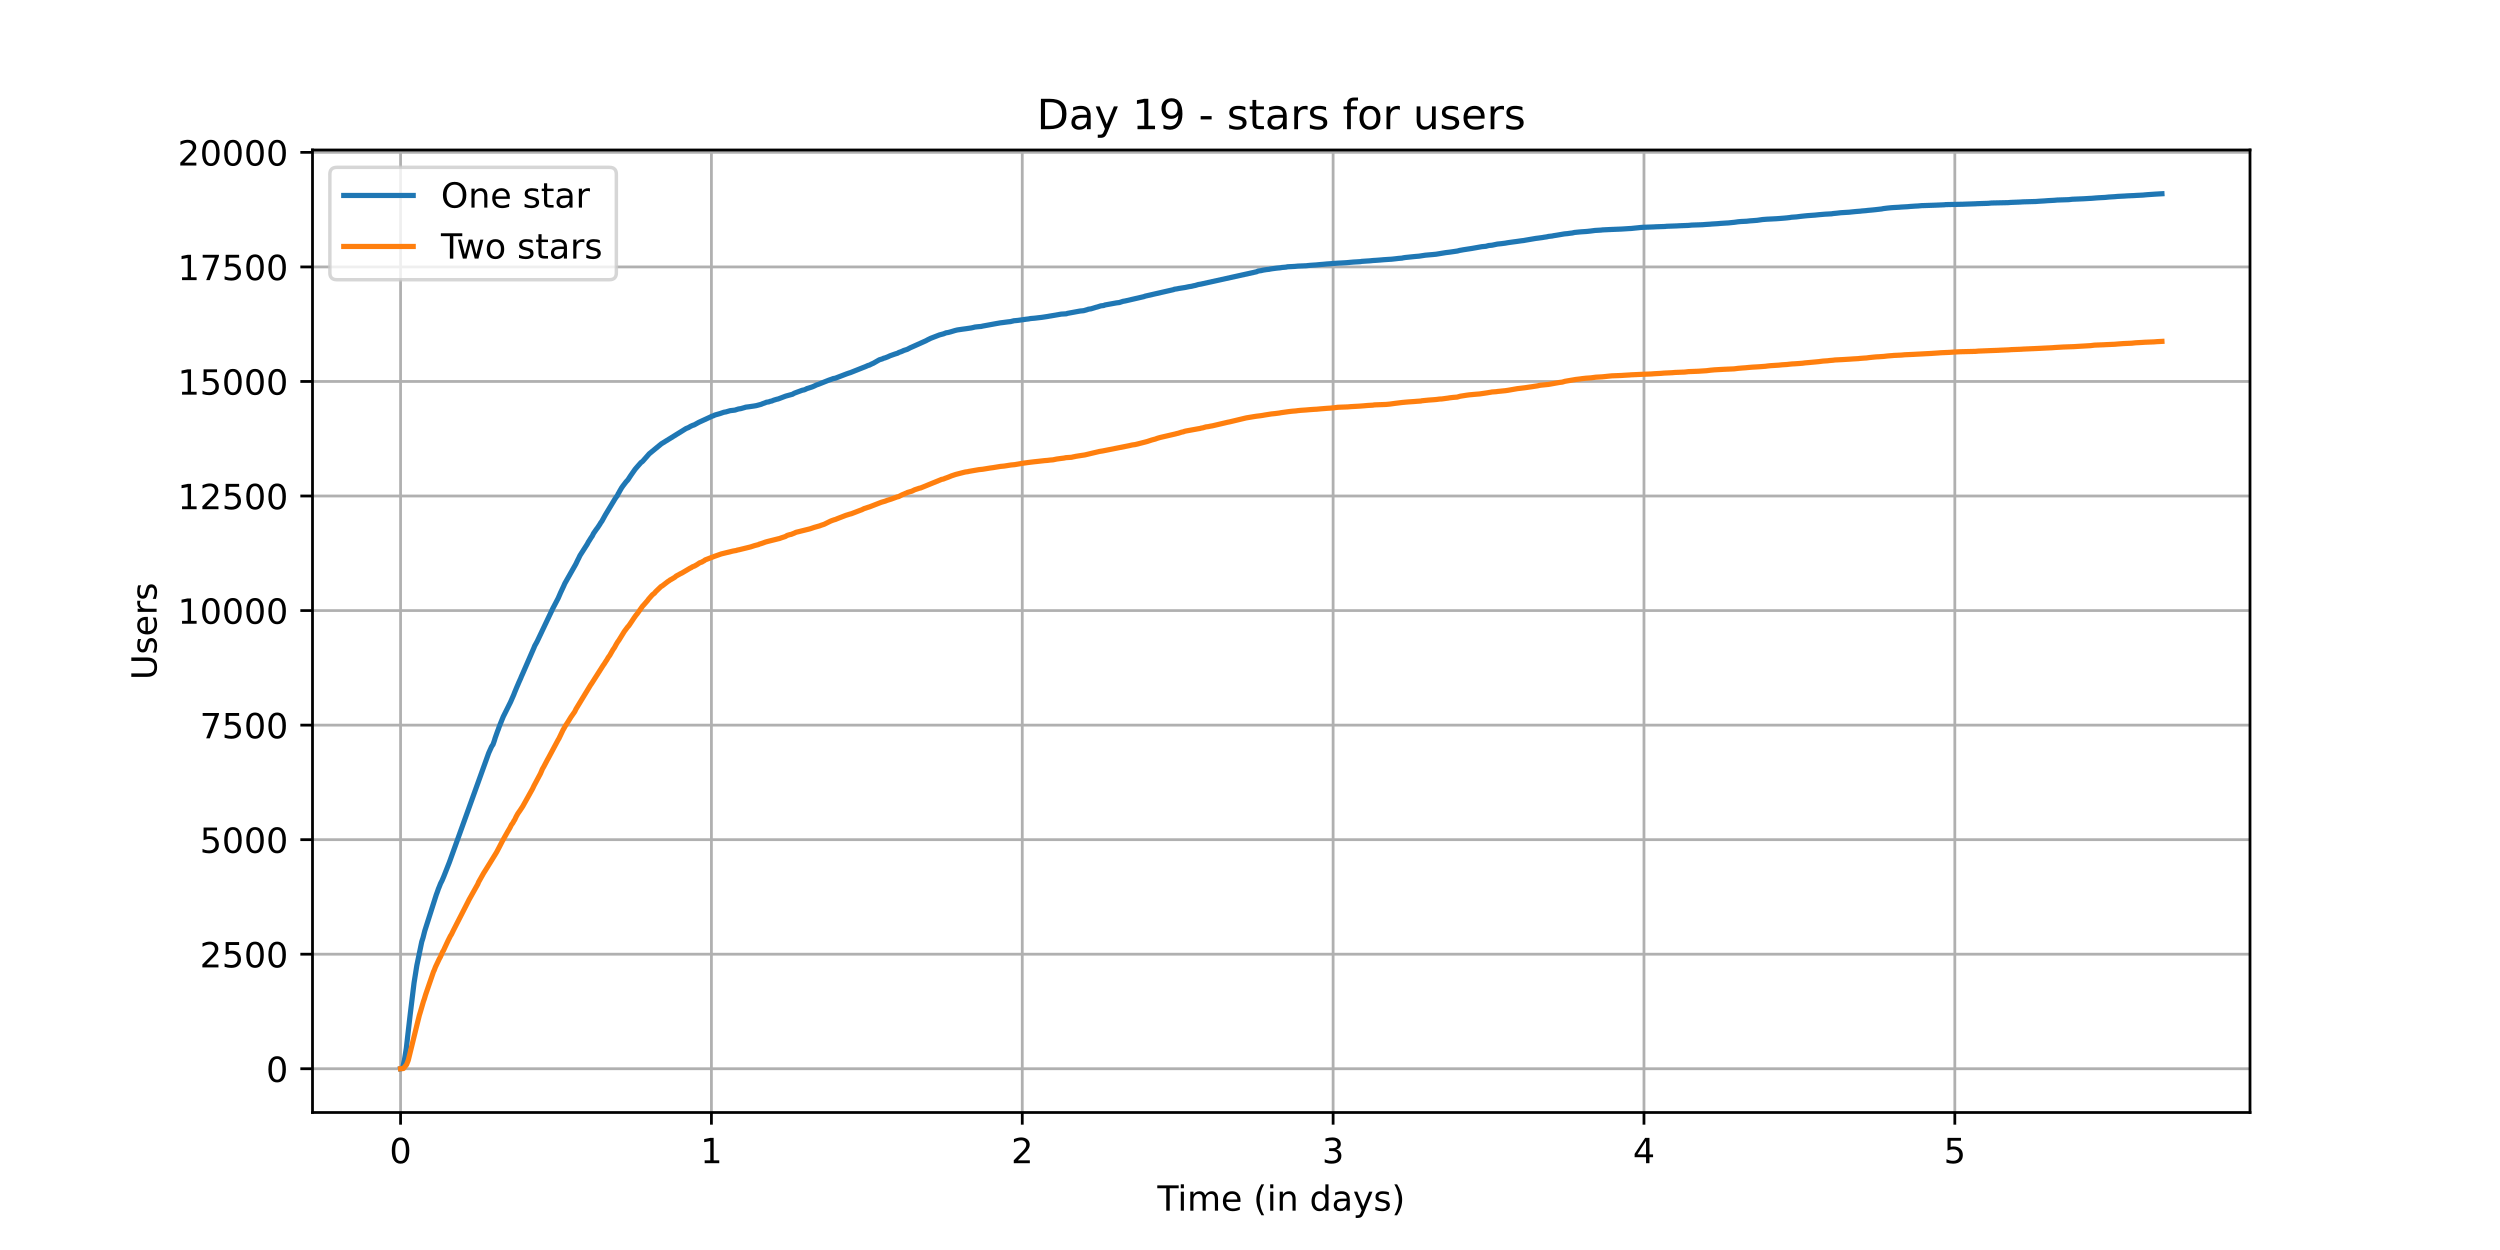 <?xml version="1.0" encoding="utf-8" standalone="no"?>
<!DOCTYPE svg PUBLIC "-//W3C//DTD SVG 1.1//EN"
  "http://www.w3.org/Graphics/SVG/1.1/DTD/svg11.dtd">
<!-- Created with matplotlib (https://matplotlib.org/) -->
<svg height="360pt" version="1.1" viewBox="0 0 720 360" width="720pt" xmlns="http://www.w3.org/2000/svg" xmlns:xlink="http://www.w3.org/1999/xlink">
 <defs>
  <style type="text/css">*{stroke-linecap:butt;stroke-linejoin:round;}</style>
 </defs>
 <g id="figure_1">
  <g id="patch_1">
   <path d="M 0 360 
L 720 360 
L 720 0 
L 0 0 
z
" style="fill:#ffffff;"/>
  </g>
  <g id="axes_1">
   <g id="patch_2">
    <path d="M 90 320.4 
L 648 320.4 
L 648 43.2 
L 90 43.2 
z
" style="fill:#ffffff;"/>
   </g>
   <g id="matplotlib.axis_1">
    <g id="xtick_1">
     <g id="line2d_1">
      <path clip-path="url(#pe0ac691231)" d="M 115.364 320.4 
L 115.364 43.2 
" style="fill:none;stroke:#b0b0b0;stroke-linecap:square;stroke-width:0.8;"/>
     </g>
     <g id="line2d_2">
      <defs>
       <path d="M 0 0 
L 0 3.5 
" id="mc08cffde62" style="stroke:#000000;stroke-width:0.8;"/>
      </defs>
      <g>
       <use style="stroke:#000000;stroke-width:0.8;" x="115.364" xlink:href="#mc08cffde62" y="320.4"/>
      </g>
     </g>
     <g id="text_1">
      <!-- 0 -->
      <g transform="translate(112.182 334.998)scale(0.1 -0.1)">
       <defs>
        <path d="M 31.781 66.406 
Q 24.172 66.406 20.328 58.906 
Q 16.5 51.422 16.5 36.375 
Q 16.5 21.391 20.328 13.891 
Q 24.172 6.391 31.781 6.391 
Q 39.453 6.391 43.281 13.891 
Q 47.125 21.391 47.125 36.375 
Q 47.125 51.422 43.281 58.906 
Q 39.453 66.406 31.781 66.406 
z
M 31.781 74.219 
Q 44.047 74.219 50.516 64.516 
Q 56.984 54.828 56.984 36.375 
Q 56.984 17.969 50.516 8.266 
Q 44.047 -1.422 31.781 -1.422 
Q 19.531 -1.422 13.062 8.266 
Q 6.594 17.969 6.594 36.375 
Q 6.594 54.828 13.062 64.516 
Q 19.531 74.219 31.781 74.219 
z
" id="DejaVuSans-48"/>
       </defs>
       <use xlink:href="#DejaVuSans-48"/>
      </g>
     </g>
    </g>
    <g id="xtick_2">
     <g id="line2d_3">
      <path clip-path="url(#pe0ac691231)" d="M 204.889 320.4 
L 204.889 43.2 
" style="fill:none;stroke:#b0b0b0;stroke-linecap:square;stroke-width:0.8;"/>
     </g>
     <g id="line2d_4">
      <g>
       <use style="stroke:#000000;stroke-width:0.8;" x="204.889" xlink:href="#mc08cffde62" y="320.4"/>
      </g>
     </g>
     <g id="text_2">
      <!-- 1 -->
      <g transform="translate(201.707 334.998)scale(0.1 -0.1)">
       <defs>
        <path d="M 12.406 8.297 
L 28.516 8.297 
L 28.516 63.922 
L 10.984 60.406 
L 10.984 69.391 
L 28.422 72.906 
L 38.281 72.906 
L 38.281 8.297 
L 54.391 8.297 
L 54.391 0 
L 12.406 0 
z
" id="DejaVuSans-49"/>
       </defs>
       <use xlink:href="#DejaVuSans-49"/>
      </g>
     </g>
    </g>
    <g id="xtick_3">
     <g id="line2d_5">
      <path clip-path="url(#pe0ac691231)" d="M 294.414 320.4 
L 294.414 43.2 
" style="fill:none;stroke:#b0b0b0;stroke-linecap:square;stroke-width:0.8;"/>
     </g>
     <g id="line2d_6">
      <g>
       <use style="stroke:#000000;stroke-width:0.8;" x="294.414" xlink:href="#mc08cffde62" y="320.4"/>
      </g>
     </g>
     <g id="text_3">
      <!-- 2 -->
      <g transform="translate(291.232 334.998)scale(0.1 -0.1)">
       <defs>
        <path d="M 19.188 8.297 
L 53.609 8.297 
L 53.609 0 
L 7.328 0 
L 7.328 8.297 
Q 12.938 14.109 22.625 23.891 
Q 32.328 33.688 34.812 36.531 
Q 39.547 41.844 41.422 45.531 
Q 43.312 49.219 43.312 52.781 
Q 43.312 58.594 39.234 62.25 
Q 35.156 65.922 28.609 65.922 
Q 23.969 65.922 18.812 64.312 
Q 13.672 62.703 7.812 59.422 
L 7.812 69.391 
Q 13.766 71.781 18.938 73 
Q 24.125 74.219 28.422 74.219 
Q 39.75 74.219 46.484 68.547 
Q 53.219 62.891 53.219 53.422 
Q 53.219 48.922 51.531 44.891 
Q 49.859 40.875 45.406 35.406 
Q 44.188 33.984 37.641 27.219 
Q 31.109 20.453 19.188 8.297 
z
" id="DejaVuSans-50"/>
       </defs>
       <use xlink:href="#DejaVuSans-50"/>
      </g>
     </g>
    </g>
    <g id="xtick_4">
     <g id="line2d_7">
      <path clip-path="url(#pe0ac691231)" d="M 383.938 320.4 
L 383.938 43.2 
" style="fill:none;stroke:#b0b0b0;stroke-linecap:square;stroke-width:0.8;"/>
     </g>
     <g id="line2d_8">
      <g>
       <use style="stroke:#000000;stroke-width:0.8;" x="383.938" xlink:href="#mc08cffde62" y="320.4"/>
      </g>
     </g>
     <g id="text_4">
      <!-- 3 -->
      <g transform="translate(380.757 334.998)scale(0.1 -0.1)">
       <defs>
        <path d="M 40.578 39.312 
Q 47.656 37.797 51.625 33 
Q 55.609 28.219 55.609 21.188 
Q 55.609 10.406 48.188 4.484 
Q 40.766 -1.422 27.094 -1.422 
Q 22.516 -1.422 17.656 -0.516 
Q 12.797 0.391 7.625 2.203 
L 7.625 11.719 
Q 11.719 9.328 16.594 8.109 
Q 21.484 6.891 26.812 6.891 
Q 36.078 6.891 40.938 10.547 
Q 45.797 14.203 45.797 21.188 
Q 45.797 27.641 41.281 31.266 
Q 36.766 34.906 28.719 34.906 
L 20.219 34.906 
L 20.219 43.016 
L 29.109 43.016 
Q 36.375 43.016 40.234 45.922 
Q 44.094 48.828 44.094 54.297 
Q 44.094 59.906 40.109 62.906 
Q 36.141 65.922 28.719 65.922 
Q 24.656 65.922 20.016 65.031 
Q 15.375 64.156 9.812 62.312 
L 9.812 71.094 
Q 15.438 72.656 20.344 73.438 
Q 25.25 74.219 29.594 74.219 
Q 40.828 74.219 47.359 69.109 
Q 53.906 64.016 53.906 55.328 
Q 53.906 49.266 50.438 45.094 
Q 46.969 40.922 40.578 39.312 
z
" id="DejaVuSans-51"/>
       </defs>
       <use xlink:href="#DejaVuSans-51"/>
      </g>
     </g>
    </g>
    <g id="xtick_5">
     <g id="line2d_9">
      <path clip-path="url(#pe0ac691231)" d="M 473.463 320.4 
L 473.463 43.2 
" style="fill:none;stroke:#b0b0b0;stroke-linecap:square;stroke-width:0.8;"/>
     </g>
     <g id="line2d_10">
      <g>
       <use style="stroke:#000000;stroke-width:0.8;" x="473.463" xlink:href="#mc08cffde62" y="320.4"/>
      </g>
     </g>
     <g id="text_5">
      <!-- 4 -->
      <g transform="translate(470.282 334.998)scale(0.1 -0.1)">
       <defs>
        <path d="M 37.797 64.312 
L 12.891 25.391 
L 37.797 25.391 
z
M 35.203 72.906 
L 47.609 72.906 
L 47.609 25.391 
L 58.016 25.391 
L 58.016 17.188 
L 47.609 17.188 
L 47.609 0 
L 37.797 0 
L 37.797 17.188 
L 4.891 17.188 
L 4.891 26.703 
z
" id="DejaVuSans-52"/>
       </defs>
       <use xlink:href="#DejaVuSans-52"/>
      </g>
     </g>
    </g>
    <g id="xtick_6">
     <g id="line2d_11">
      <path clip-path="url(#pe0ac691231)" d="M 562.988 320.4 
L 562.988 43.2 
" style="fill:none;stroke:#b0b0b0;stroke-linecap:square;stroke-width:0.8;"/>
     </g>
     <g id="line2d_12">
      <g>
       <use style="stroke:#000000;stroke-width:0.8;" x="562.988" xlink:href="#mc08cffde62" y="320.4"/>
      </g>
     </g>
     <g id="text_6">
      <!-- 5 -->
      <g transform="translate(559.807 334.998)scale(0.1 -0.1)">
       <defs>
        <path d="M 10.797 72.906 
L 49.516 72.906 
L 49.516 64.594 
L 19.828 64.594 
L 19.828 46.734 
Q 21.969 47.469 24.109 47.828 
Q 26.266 48.188 28.422 48.188 
Q 40.625 48.188 47.75 41.5 
Q 54.891 34.812 54.891 23.391 
Q 54.891 11.625 47.562 5.094 
Q 40.234 -1.422 26.906 -1.422 
Q 22.312 -1.422 17.547 -0.641 
Q 12.797 0.141 7.719 1.703 
L 7.719 11.625 
Q 12.109 9.234 16.797 8.062 
Q 21.484 6.891 26.703 6.891 
Q 35.156 6.891 40.078 11.328 
Q 45.016 15.766 45.016 23.391 
Q 45.016 31 40.078 35.438 
Q 35.156 39.891 26.703 39.891 
Q 22.75 39.891 18.812 39.016 
Q 14.891 38.141 10.797 36.281 
z
" id="DejaVuSans-53"/>
       </defs>
       <use xlink:href="#DejaVuSans-53"/>
      </g>
     </g>
    </g>
    <g id="text_7">
     <!-- Time (in days) -->
     <g transform="translate(333.327 348.677)scale(0.1 -0.1)">
      <defs>
       <path d="M -0.297 72.906 
L 61.375 72.906 
L 61.375 64.594 
L 35.5 64.594 
L 35.5 0 
L 25.594 0 
L 25.594 64.594 
L -0.297 64.594 
z
" id="DejaVuSans-84"/>
       <path d="M 9.422 54.688 
L 18.406 54.688 
L 18.406 0 
L 9.422 0 
z
M 9.422 75.984 
L 18.406 75.984 
L 18.406 64.594 
L 9.422 64.594 
z
" id="DejaVuSans-105"/>
       <path d="M 52 44.188 
Q 55.375 50.25 60.062 53.125 
Q 64.75 56 71.094 56 
Q 79.641 56 84.281 50.016 
Q 88.922 44.047 88.922 33.016 
L 88.922 0 
L 79.891 0 
L 79.891 32.719 
Q 79.891 40.578 77.094 44.375 
Q 74.312 48.188 68.609 48.188 
Q 61.625 48.188 57.562 43.547 
Q 53.516 38.922 53.516 30.906 
L 53.516 0 
L 44.484 0 
L 44.484 32.719 
Q 44.484 40.625 41.703 44.406 
Q 38.922 48.188 33.109 48.188 
Q 26.219 48.188 22.156 43.531 
Q 18.109 38.875 18.109 30.906 
L 18.109 0 
L 9.078 0 
L 9.078 54.688 
L 18.109 54.688 
L 18.109 46.188 
Q 21.188 51.219 25.484 53.609 
Q 29.781 56 35.688 56 
Q 41.656 56 45.828 52.969 
Q 50 49.953 52 44.188 
z
" id="DejaVuSans-109"/>
       <path d="M 56.203 29.594 
L 56.203 25.203 
L 14.891 25.203 
Q 15.484 15.922 20.484 11.062 
Q 25.484 6.203 34.422 6.203 
Q 39.594 6.203 44.453 7.469 
Q 49.312 8.734 54.109 11.281 
L 54.109 2.781 
Q 49.266 0.734 44.188 -0.344 
Q 39.109 -1.422 33.891 -1.422 
Q 20.797 -1.422 13.156 6.188 
Q 5.516 13.812 5.516 26.812 
Q 5.516 40.234 12.766 48.109 
Q 20.016 56 32.328 56 
Q 43.359 56 49.781 48.891 
Q 56.203 41.797 56.203 29.594 
z
M 47.219 32.234 
Q 47.125 39.594 43.094 43.984 
Q 39.062 48.391 32.422 48.391 
Q 24.906 48.391 20.391 44.141 
Q 15.875 39.891 15.188 32.172 
z
" id="DejaVuSans-101"/>
       <path id="DejaVuSans-32"/>
       <path d="M 31 75.875 
Q 24.469 64.656 21.281 53.656 
Q 18.109 42.672 18.109 31.391 
Q 18.109 20.125 21.312 9.062 
Q 24.516 -2 31 -13.188 
L 23.188 -13.188 
Q 15.875 -1.703 12.234 9.375 
Q 8.594 20.453 8.594 31.391 
Q 8.594 42.281 12.203 53.312 
Q 15.828 64.359 23.188 75.875 
z
" id="DejaVuSans-40"/>
       <path d="M 54.891 33.016 
L 54.891 0 
L 45.906 0 
L 45.906 32.719 
Q 45.906 40.484 42.875 44.328 
Q 39.844 48.188 33.797 48.188 
Q 26.516 48.188 22.312 43.547 
Q 18.109 38.922 18.109 30.906 
L 18.109 0 
L 9.078 0 
L 9.078 54.688 
L 18.109 54.688 
L 18.109 46.188 
Q 21.344 51.125 25.703 53.562 
Q 30.078 56 35.797 56 
Q 45.219 56 50.047 50.172 
Q 54.891 44.344 54.891 33.016 
z
" id="DejaVuSans-110"/>
       <path d="M 45.406 46.391 
L 45.406 75.984 
L 54.391 75.984 
L 54.391 0 
L 45.406 0 
L 45.406 8.203 
Q 42.578 3.328 38.25 0.953 
Q 33.938 -1.422 27.875 -1.422 
Q 17.969 -1.422 11.734 6.484 
Q 5.516 14.406 5.516 27.297 
Q 5.516 40.188 11.734 48.094 
Q 17.969 56 27.875 56 
Q 33.938 56 38.25 53.625 
Q 42.578 51.266 45.406 46.391 
z
M 14.797 27.297 
Q 14.797 17.391 18.875 11.75 
Q 22.953 6.109 30.078 6.109 
Q 37.203 6.109 41.297 11.75 
Q 45.406 17.391 45.406 27.297 
Q 45.406 37.203 41.297 42.844 
Q 37.203 48.484 30.078 48.484 
Q 22.953 48.484 18.875 42.844 
Q 14.797 37.203 14.797 27.297 
z
" id="DejaVuSans-100"/>
       <path d="M 34.281 27.484 
Q 23.391 27.484 19.188 25 
Q 14.984 22.516 14.984 16.5 
Q 14.984 11.719 18.141 8.906 
Q 21.297 6.109 26.703 6.109 
Q 34.188 6.109 38.703 11.406 
Q 43.219 16.703 43.219 25.484 
L 43.219 27.484 
z
M 52.203 31.203 
L 52.203 0 
L 43.219 0 
L 43.219 8.297 
Q 40.141 3.328 35.547 0.953 
Q 30.953 -1.422 24.312 -1.422 
Q 15.922 -1.422 10.953 3.297 
Q 6 8.016 6 15.922 
Q 6 25.141 12.172 29.828 
Q 18.359 34.516 30.609 34.516 
L 43.219 34.516 
L 43.219 35.406 
Q 43.219 41.609 39.141 45 
Q 35.062 48.391 27.688 48.391 
Q 23 48.391 18.547 47.266 
Q 14.109 46.141 10.016 43.891 
L 10.016 52.203 
Q 14.938 54.109 19.578 55.047 
Q 24.219 56 28.609 56 
Q 40.484 56 46.344 49.844 
Q 52.203 43.703 52.203 31.203 
z
" id="DejaVuSans-97"/>
       <path d="M 32.172 -5.078 
Q 28.375 -14.844 24.75 -17.812 
Q 21.141 -20.797 15.094 -20.797 
L 7.906 -20.797 
L 7.906 -13.281 
L 13.188 -13.281 
Q 16.891 -13.281 18.938 -11.516 
Q 21 -9.766 23.484 -3.219 
L 25.094 0.875 
L 2.984 54.688 
L 12.5 54.688 
L 29.594 11.922 
L 46.688 54.688 
L 56.203 54.688 
z
" id="DejaVuSans-121"/>
       <path d="M 44.281 53.078 
L 44.281 44.578 
Q 40.484 46.531 36.375 47.5 
Q 32.281 48.484 27.875 48.484 
Q 21.188 48.484 17.844 46.438 
Q 14.5 44.391 14.5 40.281 
Q 14.5 37.156 16.891 35.375 
Q 19.281 33.594 26.516 31.984 
L 29.594 31.297 
Q 39.156 29.25 43.188 25.516 
Q 47.219 21.781 47.219 15.094 
Q 47.219 7.469 41.188 3.016 
Q 35.156 -1.422 24.609 -1.422 
Q 20.219 -1.422 15.453 -0.562 
Q 10.688 0.297 5.422 2 
L 5.422 11.281 
Q 10.406 8.688 15.234 7.391 
Q 20.062 6.109 24.812 6.109 
Q 31.156 6.109 34.562 8.281 
Q 37.984 10.453 37.984 14.406 
Q 37.984 18.062 35.516 20.016 
Q 33.062 21.969 24.703 23.781 
L 21.578 24.516 
Q 13.234 26.266 9.516 29.906 
Q 5.812 33.547 5.812 39.891 
Q 5.812 47.609 11.281 51.797 
Q 16.75 56 26.812 56 
Q 31.781 56 36.172 55.266 
Q 40.578 54.547 44.281 53.078 
z
" id="DejaVuSans-115"/>
       <path d="M 8.016 75.875 
L 15.828 75.875 
Q 23.141 64.359 26.781 53.312 
Q 30.422 42.281 30.422 31.391 
Q 30.422 20.453 26.781 9.375 
Q 23.141 -1.703 15.828 -13.188 
L 8.016 -13.188 
Q 14.5 -2 17.703 9.062 
Q 20.906 20.125 20.906 31.391 
Q 20.906 42.672 17.703 53.656 
Q 14.5 64.656 8.016 75.875 
z
" id="DejaVuSans-41"/>
      </defs>
      <use xlink:href="#DejaVuSans-84"/>
      <use x="57.959" xlink:href="#DejaVuSans-105"/>
      <use x="85.742" xlink:href="#DejaVuSans-109"/>
      <use x="183.154" xlink:href="#DejaVuSans-101"/>
      <use x="244.678" xlink:href="#DejaVuSans-32"/>
      <use x="276.465" xlink:href="#DejaVuSans-40"/>
      <use x="315.479" xlink:href="#DejaVuSans-105"/>
      <use x="343.262" xlink:href="#DejaVuSans-110"/>
      <use x="406.641" xlink:href="#DejaVuSans-32"/>
      <use x="438.428" xlink:href="#DejaVuSans-100"/>
      <use x="501.904" xlink:href="#DejaVuSans-97"/>
      <use x="563.184" xlink:href="#DejaVuSans-121"/>
      <use x="622.363" xlink:href="#DejaVuSans-115"/>
      <use x="674.463" xlink:href="#DejaVuSans-41"/>
     </g>
    </g>
   </g>
   <g id="matplotlib.axis_2">
    <g id="ytick_1">
     <g id="line2d_13">
      <path clip-path="url(#pe0ac691231)" d="M 90 307.8 
L 648 307.8 
" style="fill:none;stroke:#b0b0b0;stroke-linecap:square;stroke-width:0.8;"/>
     </g>
     <g id="line2d_14">
      <defs>
       <path d="M 0 0 
L -3.5 0 
" id="m53a9750580" style="stroke:#000000;stroke-width:0.8;"/>
      </defs>
      <g>
       <use style="stroke:#000000;stroke-width:0.8;" x="90" xlink:href="#m53a9750580" y="307.8"/>
      </g>
     </g>
     <g id="text_8">
      <!-- 0 -->
      <g transform="translate(76.638 311.599)scale(0.1 -0.1)">
       <use xlink:href="#DejaVuSans-48"/>
      </g>
     </g>
    </g>
    <g id="ytick_2">
     <g id="line2d_15">
      <path clip-path="url(#pe0ac691231)" d="M 90 274.811 
L 648 274.811 
" style="fill:none;stroke:#b0b0b0;stroke-linecap:square;stroke-width:0.8;"/>
     </g>
     <g id="line2d_16">
      <g>
       <use style="stroke:#000000;stroke-width:0.8;" x="90" xlink:href="#m53a9750580" y="274.811"/>
      </g>
     </g>
     <g id="text_9">
      <!-- 2500 -->
      <g transform="translate(57.55 278.61)scale(0.1 -0.1)">
       <use xlink:href="#DejaVuSans-50"/>
       <use x="63.623" xlink:href="#DejaVuSans-53"/>
       <use x="127.246" xlink:href="#DejaVuSans-48"/>
       <use x="190.869" xlink:href="#DejaVuSans-48"/>
      </g>
     </g>
    </g>
    <g id="ytick_3">
     <g id="line2d_17">
      <path clip-path="url(#pe0ac691231)" d="M 90 241.821 
L 648 241.821 
" style="fill:none;stroke:#b0b0b0;stroke-linecap:square;stroke-width:0.8;"/>
     </g>
     <g id="line2d_18">
      <g>
       <use style="stroke:#000000;stroke-width:0.8;" x="90" xlink:href="#m53a9750580" y="241.821"/>
      </g>
     </g>
     <g id="text_10">
      <!-- 5000 -->
      <g transform="translate(57.55 245.62)scale(0.1 -0.1)">
       <use xlink:href="#DejaVuSans-53"/>
       <use x="63.623" xlink:href="#DejaVuSans-48"/>
       <use x="127.246" xlink:href="#DejaVuSans-48"/>
       <use x="190.869" xlink:href="#DejaVuSans-48"/>
      </g>
     </g>
    </g>
    <g id="ytick_4">
     <g id="line2d_19">
      <path clip-path="url(#pe0ac691231)" d="M 90 208.832 
L 648 208.832 
" style="fill:none;stroke:#b0b0b0;stroke-linecap:square;stroke-width:0.8;"/>
     </g>
     <g id="line2d_20">
      <g>
       <use style="stroke:#000000;stroke-width:0.8;" x="90" xlink:href="#m53a9750580" y="208.832"/>
      </g>
     </g>
     <g id="text_11">
      <!-- 7500 -->
      <g transform="translate(57.55 212.631)scale(0.1 -0.1)">
       <defs>
        <path d="M 8.203 72.906 
L 55.078 72.906 
L 55.078 68.703 
L 28.609 0 
L 18.312 0 
L 43.219 64.594 
L 8.203 64.594 
z
" id="DejaVuSans-55"/>
       </defs>
       <use xlink:href="#DejaVuSans-55"/>
       <use x="63.623" xlink:href="#DejaVuSans-53"/>
       <use x="127.246" xlink:href="#DejaVuSans-48"/>
       <use x="190.869" xlink:href="#DejaVuSans-48"/>
      </g>
     </g>
    </g>
    <g id="ytick_5">
     <g id="line2d_21">
      <path clip-path="url(#pe0ac691231)" d="M 90 175.842 
L 648 175.842 
" style="fill:none;stroke:#b0b0b0;stroke-linecap:square;stroke-width:0.8;"/>
     </g>
     <g id="line2d_22">
      <g>
       <use style="stroke:#000000;stroke-width:0.8;" x="90" xlink:href="#m53a9750580" y="175.842"/>
      </g>
     </g>
     <g id="text_12">
      <!-- 10000 -->
      <g transform="translate(51.188 179.641)scale(0.1 -0.1)">
       <use xlink:href="#DejaVuSans-49"/>
       <use x="63.623" xlink:href="#DejaVuSans-48"/>
       <use x="127.246" xlink:href="#DejaVuSans-48"/>
       <use x="190.869" xlink:href="#DejaVuSans-48"/>
       <use x="254.492" xlink:href="#DejaVuSans-48"/>
      </g>
     </g>
    </g>
    <g id="ytick_6">
     <g id="line2d_23">
      <path clip-path="url(#pe0ac691231)" d="M 90 142.853 
L 648 142.853 
" style="fill:none;stroke:#b0b0b0;stroke-linecap:square;stroke-width:0.8;"/>
     </g>
     <g id="line2d_24">
      <g>
       <use style="stroke:#000000;stroke-width:0.8;" x="90" xlink:href="#m53a9750580" y="142.853"/>
      </g>
     </g>
     <g id="text_13">
      <!-- 12500 -->
      <g transform="translate(51.188 146.652)scale(0.1 -0.1)">
       <use xlink:href="#DejaVuSans-49"/>
       <use x="63.623" xlink:href="#DejaVuSans-50"/>
       <use x="127.246" xlink:href="#DejaVuSans-53"/>
       <use x="190.869" xlink:href="#DejaVuSans-48"/>
       <use x="254.492" xlink:href="#DejaVuSans-48"/>
      </g>
     </g>
    </g>
    <g id="ytick_7">
     <g id="line2d_25">
      <path clip-path="url(#pe0ac691231)" d="M 90 109.863 
L 648 109.863 
" style="fill:none;stroke:#b0b0b0;stroke-linecap:square;stroke-width:0.8;"/>
     </g>
     <g id="line2d_26">
      <g>
       <use style="stroke:#000000;stroke-width:0.8;" x="90" xlink:href="#m53a9750580" y="109.863"/>
      </g>
     </g>
     <g id="text_14">
      <!-- 15000 -->
      <g transform="translate(51.188 113.662)scale(0.1 -0.1)">
       <use xlink:href="#DejaVuSans-49"/>
       <use x="63.623" xlink:href="#DejaVuSans-53"/>
       <use x="127.246" xlink:href="#DejaVuSans-48"/>
       <use x="190.869" xlink:href="#DejaVuSans-48"/>
       <use x="254.492" xlink:href="#DejaVuSans-48"/>
      </g>
     </g>
    </g>
    <g id="ytick_8">
     <g id="line2d_27">
      <path clip-path="url(#pe0ac691231)" d="M 90 76.874 
L 648 76.874 
" style="fill:none;stroke:#b0b0b0;stroke-linecap:square;stroke-width:0.8;"/>
     </g>
     <g id="line2d_28">
      <g>
       <use style="stroke:#000000;stroke-width:0.8;" x="90" xlink:href="#m53a9750580" y="76.874"/>
      </g>
     </g>
     <g id="text_15">
      <!-- 17500 -->
      <g transform="translate(51.188 80.673)scale(0.1 -0.1)">
       <use xlink:href="#DejaVuSans-49"/>
       <use x="63.623" xlink:href="#DejaVuSans-55"/>
       <use x="127.246" xlink:href="#DejaVuSans-53"/>
       <use x="190.869" xlink:href="#DejaVuSans-48"/>
       <use x="254.492" xlink:href="#DejaVuSans-48"/>
      </g>
     </g>
    </g>
    <g id="ytick_9">
     <g id="line2d_29">
      <path clip-path="url(#pe0ac691231)" d="M 90 43.884 
L 648 43.884 
" style="fill:none;stroke:#b0b0b0;stroke-linecap:square;stroke-width:0.8;"/>
     </g>
     <g id="line2d_30">
      <g>
       <use style="stroke:#000000;stroke-width:0.8;" x="90" xlink:href="#m53a9750580" y="43.884"/>
      </g>
     </g>
     <g id="text_16">
      <!-- 20000 -->
      <g transform="translate(51.188 47.683)scale(0.1 -0.1)">
       <use xlink:href="#DejaVuSans-50"/>
       <use x="63.623" xlink:href="#DejaVuSans-48"/>
       <use x="127.246" xlink:href="#DejaVuSans-48"/>
       <use x="190.869" xlink:href="#DejaVuSans-48"/>
       <use x="254.492" xlink:href="#DejaVuSans-48"/>
      </g>
     </g>
    </g>
    <g id="text_17">
     <!-- Users -->
     <g transform="translate(45.108 195.801)rotate(-90)scale(0.1 -0.1)">
      <defs>
       <path d="M 8.688 72.906 
L 18.609 72.906 
L 18.609 28.609 
Q 18.609 16.891 22.844 11.734 
Q 27.094 6.594 36.625 6.594 
Q 46.094 6.594 50.344 11.734 
Q 54.594 16.891 54.594 28.609 
L 54.594 72.906 
L 64.5 72.906 
L 64.5 27.391 
Q 64.5 13.141 57.438 5.859 
Q 50.391 -1.422 36.625 -1.422 
Q 22.797 -1.422 15.734 5.859 
Q 8.688 13.141 8.688 27.391 
z
" id="DejaVuSans-85"/>
       <path d="M 41.109 46.297 
Q 39.594 47.172 37.812 47.578 
Q 36.031 48 33.891 48 
Q 26.266 48 22.188 43.047 
Q 18.109 38.094 18.109 28.812 
L 18.109 0 
L 9.078 0 
L 9.078 54.688 
L 18.109 54.688 
L 18.109 46.188 
Q 20.953 51.172 25.484 53.578 
Q 30.031 56 36.531 56 
Q 37.453 56 38.578 55.875 
Q 39.703 55.766 41.062 55.516 
z
" id="DejaVuSans-114"/>
      </defs>
      <use xlink:href="#DejaVuSans-85"/>
      <use x="73.193" xlink:href="#DejaVuSans-115"/>
      <use x="125.293" xlink:href="#DejaVuSans-101"/>
      <use x="186.816" xlink:href="#DejaVuSans-114"/>
      <use x="227.93" xlink:href="#DejaVuSans-115"/>
     </g>
    </g>
   </g>
   <g id="line2d_31">
    <path clip-path="url(#pe0ac691231)" d="M 115.364 307.8 
L 115.792 307.721 
L 115.977 307.51 
L 116.469 305.332 
L 117.025 301.875 
L 117.393 298.616 
L 118.134 292.189 
L 119.243 283.097 
L 120.045 278.07 
L 121.463 271.234 
L 121.831 270.073 
L 122.325 268.12 
L 125.652 257.682 
L 125.959 256.864 
L 126.267 255.967 
L 126.453 255.531 
L 126.884 254.436 
L 127.315 253.592 
L 127.808 252.43 
L 129.41 248.366 
L 140.747 216.868 
L 141.548 215.086 
L 141.794 214.691 
L 141.979 214.44 
L 142.286 213.569 
L 142.41 213.199 
L 142.595 212.566 
L 143.334 210.481 
L 143.519 210.032 
L 143.766 209.307 
L 144.382 207.763 
L 144.936 206.404 
L 147.031 202.207 
L 147.585 200.94 
L 147.954 200.096 
L 148.201 199.449 
L 148.817 197.958 
L 149.125 197.246 
L 149.433 196.52 
L 149.926 195.425 
L 150.234 194.672 
L 150.419 194.277 
L 153.746 186.636 
L 153.992 186.016 
L 154.485 185.132 
L 154.732 184.67 
L 159.293 175.064 
L 159.477 174.734 
L 160.711 172.372 
L 160.834 172.108 
L 161.449 170.683 
L 162.312 168.848 
L 162.681 168.017 
L 165.824 162.475 
L 166.441 161.182 
L 166.563 160.97 
L 167.056 159.954 
L 169.151 156.669 
L 169.459 156.075 
L 169.644 155.798 
L 170.26 154.808 
L 170.569 154.373 
L 170.937 153.62 
L 171.738 152.459 
L 172.046 152.063 
L 172.602 151.232 
L 172.786 150.942 
L 173.033 150.519 
L 173.34 150.11 
L 174.079 148.764 
L 174.388 148.21 
L 177.223 143.512 
L 177.838 142.655 
L 178.085 142.1 
L 178.146 142.061 
L 178.393 141.586 
L 179.009 140.517 
L 179.317 140.068 
L 180.303 138.775 
L 180.858 138.168 
L 181.473 137.218 
L 181.72 136.849 
L 182.891 135.173 
L 183.137 134.882 
L 183.568 134.381 
L 184.616 133.193 
L 184.862 133.035 
L 185.108 132.824 
L 186.71 131.003 
L 186.957 130.712 
L 190.468 127.823 
L 196.876 123.864 
L 197.122 123.706 
L 197.616 123.402 
L 198.231 123.165 
L 198.909 122.769 
L 199.586 122.465 
L 199.895 122.386 
L 201.251 121.634 
L 204.639 120.077 
L 204.885 119.932 
L 205.563 119.707 
L 205.81 119.549 
L 207.351 119.113 
L 208.459 118.731 
L 209.075 118.625 
L 209.938 118.374 
L 210.308 118.269 
L 211.354 118.15 
L 211.786 118.084 
L 211.971 118.005 
L 212.279 117.913 
L 212.648 117.794 
L 213.326 117.688 
L 214.497 117.358 
L 214.744 117.266 
L 215.606 117.16 
L 217.208 116.923 
L 217.824 116.817 
L 219.241 116.435 
L 219.548 116.29 
L 220.349 116.012 
L 220.719 115.841 
L 221.397 115.748 
L 221.828 115.577 
L 222.26 115.498 
L 222.814 115.26 
L 223.676 114.996 
L 224.107 114.904 
L 226.264 114.086 
L 226.634 113.98 
L 228.236 113.545 
L 228.729 113.254 
L 229.345 113.017 
L 231.07 112.384 
L 231.625 112.278 
L 232.056 112.093 
L 232.426 111.895 
L 232.734 111.816 
L 233.103 111.697 
L 233.904 111.433 
L 234.459 111.196 
L 234.768 111.051 
L 235.075 110.892 
L 235.322 110.8 
L 235.692 110.681 
L 238.71 109.48 
L 239.018 109.375 
L 239.634 109.164 
L 239.942 109.032 
L 240.559 108.926 
L 241.174 108.689 
L 243.824 107.673 
L 244.501 107.435 
L 244.871 107.33 
L 248.506 105.878 
L 249.122 105.64 
L 249.368 105.535 
L 249.985 105.258 
L 250.355 105.165 
L 251.093 104.796 
L 251.524 104.611 
L 253.251 103.622 
L 254.114 103.358 
L 254.483 103.173 
L 254.915 103.067 
L 255.346 102.896 
L 255.655 102.777 
L 256.332 102.46 
L 257.749 101.959 
L 258.55 101.708 
L 258.858 101.51 
L 259.597 101.259 
L 259.844 101.128 
L 260.029 101.088 
L 260.214 100.956 
L 261.262 100.626 
L 262.187 100.138 
L 262.679 99.927 
L 266.622 98.158 
L 266.869 98.027 
L 267.177 97.855 
L 268.04 97.433 
L 270.565 96.456 
L 271.798 96.126 
L 272.044 96.021 
L 272.476 95.849 
L 273.091 95.757 
L 273.831 95.559 
L 275.001 95.203 
L 275.679 95.031 
L 277.28 94.794 
L 278.081 94.688 
L 279.684 94.45 
L 280.177 94.345 
L 280.793 94.187 
L 281.778 94.081 
L 282.579 94.015 
L 283.01 93.909 
L 286.954 93.184 
L 287.57 93.078 
L 288.063 92.986 
L 288.925 92.88 
L 290.219 92.709 
L 291.081 92.616 
L 291.39 92.524 
L 291.698 92.471 
L 291.882 92.392 
L 293.053 92.286 
L 294.47 92.088 
L 295.209 91.983 
L 295.456 91.943 
L 296.257 91.851 
L 296.75 91.745 
L 297.983 91.64 
L 299.092 91.508 
L 300.016 91.402 
L 301.741 91.138 
L 302.233 91.046 
L 302.665 90.98 
L 305.622 90.465 
L 307.1 90.373 
L 307.409 90.254 
L 311.044 89.581 
L 312.091 89.476 
L 313.261 89.133 
L 313.446 89.053 
L 314.191 88.948 
L 315.238 88.631 
L 315.607 88.512 
L 316.038 88.407 
L 317.025 88.09 
L 317.887 87.985 
L 318.196 87.839 
L 321.523 87.232 
L 322.385 87.127 
L 323.432 86.784 
L 324.049 86.678 
L 329.47 85.425 
L 329.778 85.293 
L 337.972 83.419 
L 338.219 83.3 
L 338.957 83.194 
L 339.512 83.076 
L 341.36 82.785 
L 341.853 82.68 
L 342.408 82.561 
L 343.147 82.455 
L 343.763 82.297 
L 344.256 82.205 
L 345.118 81.941 
L 345.797 81.835 
L 361.885 78.272 
L 362.377 78.048 
L 363.179 77.943 
L 363.795 77.797 
L 364.35 77.705 
L 364.781 77.639 
L 365.521 77.56 
L 365.767 77.494 
L 366.445 77.388 
L 367.739 77.217 
L 368.724 77.124 
L 369.218 77.032 
L 370.327 76.94 
L 370.821 76.834 
L 372.855 76.729 
L 373.779 76.636 
L 376.305 76.531 
L 376.552 76.491 
L 377.414 76.412 
L 379.016 76.306 
L 379.94 76.214 
L 381.234 76.108 
L 382.158 76.016 
L 383.514 75.924 
L 383.884 75.884 
L 385.485 75.778 
L 386.101 75.752 
L 387.703 75.66 
L 388.011 75.633 
L 389.12 75.528 
L 389.921 75.462 
L 391.77 75.356 
L 392.201 75.277 
L 393.741 75.171 
L 394.418 75.132 
L 395.466 75.026 
L 396.143 74.987 
L 397.561 74.881 
L 398.423 74.802 
L 400.025 74.696 
L 400.703 74.657 
L 401.688 74.551 
L 402.798 74.419 
L 403.783 74.34 
L 404.03 74.274 
L 404.645 74.169 
L 405.569 74.076 
L 406.556 73.971 
L 407.479 73.878 
L 408.711 73.773 
L 410.499 73.496 
L 411.668 73.39 
L 412.469 73.324 
L 413.578 73.218 
L 415.734 72.862 
L 416.351 72.757 
L 417.46 72.625 
L 418.199 72.519 
L 419.739 72.295 
L 420.047 72.216 
L 420.356 72.123 
L 420.91 72.031 
L 421.402 71.938 
L 423.19 71.661 
L 423.867 71.556 
L 426.764 71.041 
L 427.934 70.936 
L 428.735 70.711 
L 429.722 70.619 
L 430.276 70.5 
L 430.769 70.395 
L 431.261 70.289 
L 432.31 70.183 
L 433.542 70.025 
L 434.096 69.919 
L 434.527 69.854 
L 435.945 69.656 
L 436.747 69.55 
L 438.225 69.339 
L 438.903 69.26 
L 439.212 69.194 
L 439.828 69.088 
L 442.293 68.666 
L 443.033 68.574 
L 443.402 68.521 
L 444.203 68.415 
L 444.696 68.323 
L 445.436 68.217 
L 445.991 68.085 
L 446.977 67.98 
L 447.47 67.874 
L 448.149 67.769 
L 450.552 67.36 
L 451.538 67.267 
L 451.969 67.201 
L 452.832 67.096 
L 453.449 66.95 
L 454.496 66.845 
L 455.359 66.766 
L 456.777 66.673 
L 457.085 66.647 
L 458.071 66.541 
L 459.365 66.37 
L 461.153 66.264 
L 461.522 66.211 
L 463.679 66.106 
L 464.295 66.08 
L 466.883 65.974 
L 467.56 65.934 
L 469.162 65.829 
L 469.779 65.802 
L 470.764 65.697 
L 471.688 65.604 
L 472.674 65.499 
L 473.351 65.459 
L 476.248 65.354 
L 476.925 65.314 
L 479.574 65.222 
L 479.944 65.169 
L 482.901 65.063 
L 483.578 65.024 
L 486.289 64.918 
L 487.213 64.826 
L 490.294 64.72 
L 491.095 64.654 
L 492.573 64.562 
L 492.943 64.522 
L 494.669 64.417 
L 495.531 64.338 
L 497.195 64.232 
L 497.735 64.206 
L 499.105 64.061 
L 499.413 64.034 
L 500.091 63.942 
L 500.523 63.876 
L 501.389 63.797 
L 503.038 63.717 
L 503.962 63.612 
L 504.701 63.559 
L 506.056 63.454 
L 507.597 63.229 
L 508.952 63.124 
L 509.568 63.097 
L 511.601 62.992 
L 512.34 62.939 
L 513.696 62.833 
L 514.558 62.754 
L 515.482 62.649 
L 515.913 62.569 
L 517.392 62.464 
L 518.624 62.306 
L 519.609 62.2 
L 520.533 62.108 
L 522.012 62.002 
L 522.752 61.949 
L 523.737 61.844 
L 524.046 61.817 
L 525.278 61.712 
L 525.586 61.685 
L 527.496 61.58 
L 527.929 61.501 
L 529.037 61.395 
L 530.147 61.263 
L 531.872 61.157 
L 532.55 61.118 
L 533.536 61.012 
L 534.461 60.92 
L 535.817 60.814 
L 536.187 60.762 
L 537.481 60.656 
L 537.851 60.603 
L 539.023 60.498 
L 539.947 60.405 
L 540.871 60.3 
L 541.919 60.181 
L 542.412 60.075 
L 543.583 59.93 
L 544.631 59.825 
L 545.37 59.772 
L 547.035 59.68 
L 547.405 59.64 
L 549.316 59.534 
L 550.178 59.455 
L 551.719 59.35 
L 552.335 59.323 
L 553.506 59.218 
L 554.062 59.205 
L 557.204 59.099 
L 557.821 59.073 
L 559.977 58.98 
L 560.346 58.927 
L 565.337 58.822 
L 565.954 58.795 
L 569.033 58.69 
L 569.342 58.663 
L 572.607 58.558 
L 573.531 58.466 
L 578.337 58.36 
L 579.137 58.294 
L 581.849 58.188 
L 582.587 58.136 
L 586.346 58.03 
L 587.147 57.964 
L 588.872 57.859 
L 589.673 57.793 
L 591.645 57.687 
L 592.507 57.608 
L 595.773 57.502 
L 596.819 57.383 
L 599.345 57.278 
L 599.962 57.252 
L 601.748 57.146 
L 602.364 57.12 
L 603.597 57.014 
L 604.336 56.961 
L 606.307 56.856 
L 607.293 56.75 
L 609.018 56.645 
L 609.881 56.565 
L 611.914 56.46 
L 612.654 56.407 
L 614.81 56.315 
L 615.118 56.288 
L 617.214 56.183 
L 617.584 56.143 
L 618.446 56.064 
L 620.049 55.958 
L 620.788 55.906 
L 622.636 55.8 
L 622.636 55.8 
" style="fill:none;stroke:#1f77b4;stroke-linecap:square;stroke-width:1.5;"/>
   </g>
   <g id="line2d_32">
    <path clip-path="url(#pe0ac691231)" d="M 115.364 307.8 
L 116.161 307.734 
L 117.086 306.612 
L 117.579 305.359 
L 120.292 294.327 
L 120.784 292.361 
L 121.03 291.569 
L 121.955 288.402 
L 122.201 287.716 
L 122.571 286.476 
L 124.851 279.838 
L 125.035 279.482 
L 125.405 278.505 
L 126.514 276.156 
L 126.822 275.602 
L 127.561 273.953 
L 127.685 273.834 
L 128.054 273.016 
L 129.101 270.786 
L 129.718 269.559 
L 130.025 269.084 
L 130.58 267.936 
L 134.77 259.754 
L 135.078 259.134 
L 137.604 254.621 
L 137.85 254.014 
L 139.267 251.494 
L 140.13 250.121 
L 142.595 246.136 
L 143.026 245.424 
L 143.766 244.025 
L 143.888 243.787 
L 144.751 242.111 
L 146.168 239.591 
L 146.846 238.443 
L 147.277 237.572 
L 147.709 236.991 
L 148.078 236.292 
L 148.201 236.173 
L 148.632 235.236 
L 149.125 234.339 
L 149.556 233.719 
L 149.742 233.455 
L 150.543 232.241 
L 153.377 227.161 
L 153.808 226.25 
L 154.67 224.64 
L 155.656 222.793 
L 156.211 221.486 
L 156.581 220.853 
L 157.443 219.217 
L 157.628 218.86 
L 157.937 218.319 
L 160.772 213.028 
L 160.956 212.738 
L 161.943 210.679 
L 162.189 210.164 
L 162.312 209.98 
L 162.805 209.082 
L 162.928 208.911 
L 163.298 208.343 
L 163.606 207.868 
L 164.407 206.549 
L 165.516 204.965 
L 165.885 204.2 
L 170.137 197.193 
L 170.322 196.955 
L 173.71 191.637 
L 174.079 191.123 
L 174.326 190.714 
L 174.572 190.331 
L 174.758 190.067 
L 175.189 189.315 
L 175.62 188.734 
L 175.929 188.18 
L 176.545 187.111 
L 176.976 186.491 
L 177.468 185.581 
L 177.901 184.855 
L 178.208 184.446 
L 179.501 182.348 
L 179.81 181.846 
L 180.796 180.527 
L 181.104 180.21 
L 181.904 179.022 
L 182.583 177.993 
L 183.198 177.135 
L 183.445 176.858 
L 185.047 174.602 
L 185.355 174.272 
L 186.526 172.926 
L 186.772 172.57 
L 187.881 171.303 
L 188.497 170.828 
L 188.805 170.432 
L 190.222 169.073 
L 190.407 168.901 
L 190.715 168.743 
L 192.317 167.502 
L 192.81 167.186 
L 192.994 167.014 
L 193.241 166.909 
L 193.734 166.618 
L 194.35 166.249 
L 194.658 165.972 
L 194.782 165.879 
L 196.014 165.206 
L 196.384 165.035 
L 198.786 163.61 
L 199.094 163.478 
L 199.402 163.253 
L 200.019 163.016 
L 200.757 162.594 
L 201.497 162.092 
L 202.175 161.855 
L 202.359 161.723 
L 202.852 161.459 
L 203.037 161.274 
L 205.81 160.205 
L 206.117 160.1 
L 207.719 159.532 
L 211.109 158.701 
L 211.54 158.622 
L 212.032 158.542 
L 212.341 158.424 
L 212.833 158.331 
L 216.16 157.513 
L 217.331 157.13 
L 218.502 156.827 
L 218.686 156.695 
L 219.117 156.589 
L 219.857 156.339 
L 220.226 156.194 
L 220.535 156.088 
L 221.273 155.89 
L 223.8 155.257 
L 224.046 155.191 
L 224.477 155.098 
L 224.971 154.914 
L 225.895 154.61 
L 226.203 154.505 
L 226.696 154.201 
L 227.497 153.963 
L 227.866 153.898 
L 228.174 153.766 
L 228.729 153.554 
L 229.099 153.37 
L 229.345 153.277 
L 229.962 153.132 
L 233.289 152.301 
L 234.521 151.879 
L 236.123 151.43 
L 236.431 151.298 
L 237.355 150.994 
L 239.141 150.11 
L 239.634 149.912 
L 240.312 149.675 
L 240.559 149.622 
L 241.051 149.411 
L 243.639 148.408 
L 243.947 148.316 
L 244.748 148.065 
L 245.179 147.959 
L 247.89 146.917 
L 248.198 146.811 
L 248.876 146.468 
L 249.245 146.363 
L 250.046 146.086 
L 250.416 145.98 
L 253.805 144.66 
L 254.976 144.317 
L 255.531 144.093 
L 256.64 143.75 
L 258.365 143.117 
L 258.796 143.024 
L 259.844 142.483 
L 260.398 142.259 
L 260.768 142.087 
L 261.076 141.982 
L 261.323 141.837 
L 262.618 141.454 
L 263.419 141.058 
L 264.343 140.754 
L 264.713 140.623 
L 265.144 140.53 
L 270.935 138.168 
L 271.12 138.076 
L 271.551 137.997 
L 271.859 137.904 
L 272.167 137.759 
L 272.414 137.68 
L 272.845 137.522 
L 273.461 137.284 
L 274.015 137.046 
L 275.248 136.637 
L 277.774 135.991 
L 278.081 135.925 
L 278.698 135.846 
L 279.006 135.766 
L 281.963 135.252 
L 283.01 135.146 
L 285.167 134.79 
L 285.968 134.684 
L 288.124 134.328 
L 289.234 134.223 
L 291.143 133.919 
L 292.252 133.814 
L 294.716 133.391 
L 295.517 133.286 
L 295.949 133.22 
L 296.812 133.114 
L 297.921 132.982 
L 298.907 132.877 
L 299.954 132.758 
L 300.878 132.652 
L 301.618 132.599 
L 302.48 132.494 
L 303.281 132.428 
L 303.774 132.322 
L 304.329 132.204 
L 305.684 132.019 
L 306.423 131.927 
L 306.977 131.808 
L 308.579 131.702 
L 309.133 131.57 
L 309.503 131.504 
L 309.75 131.438 
L 311.659 131.135 
L 312.399 131.029 
L 316.594 130.026 
L 316.839 129.987 
L 317.517 129.881 
L 325.281 128.337 
L 325.651 128.245 
L 326.143 128.139 
L 326.944 128.034 
L 329.716 127.334 
L 330.456 127.136 
L 330.763 127.031 
L 331.688 126.727 
L 332.365 126.543 
L 332.735 126.45 
L 333.104 126.305 
L 333.413 126.2 
L 334.152 125.988 
L 338.587 124.959 
L 338.834 124.88 
L 339.327 124.774 
L 340.313 124.458 
L 340.806 124.365 
L 341.114 124.233 
L 341.545 124.128 
L 345.181 123.468 
L 345.612 123.402 
L 345.858 123.31 
L 346.413 123.217 
L 347.276 122.953 
L 348.016 122.861 
L 348.57 122.742 
L 349.186 122.637 
L 353.624 121.594 
L 354.119 121.502 
L 358.741 120.393 
L 358.988 120.341 
L 361.206 119.971 
L 361.885 119.866 
L 362.993 119.734 
L 363.672 119.628 
L 364.164 119.536 
L 366.136 119.219 
L 367.184 119.113 
L 368.417 118.955 
L 368.971 118.849 
L 370.388 118.652 
L 371.128 118.546 
L 372.176 118.427 
L 373.286 118.335 
L 373.717 118.269 
L 374.642 118.176 
L 376.182 118.071 
L 377.045 117.992 
L 378.523 117.886 
L 379.139 117.86 
L 380.249 117.754 
L 381.05 117.688 
L 382.405 117.583 
L 383.083 117.543 
L 384.191 117.438 
L 385.362 117.292 
L 388.196 117.187 
L 389.058 117.108 
L 390.969 117.002 
L 391.646 116.962 
L 392.94 116.857 
L 393.803 116.778 
L 395.405 116.685 
L 395.836 116.606 
L 398.67 116.501 
L 399.286 116.474 
L 400.333 116.369 
L 401.75 116.171 
L 402.612 116.065 
L 403.783 115.92 
L 404.892 115.814 
L 405.693 115.748 
L 407.234 115.643 
L 408.033 115.577 
L 409.204 115.498 
L 409.512 115.419 
L 410.56 115.313 
L 411.484 115.221 
L 412.963 115.115 
L 413.825 115.036 
L 414.564 114.93 
L 415.18 114.904 
L 415.981 114.798 
L 416.351 114.746 
L 417.152 114.64 
L 417.398 114.587 
L 418.507 114.455 
L 419.677 114.363 
L 420.54 114.112 
L 422.45 113.809 
L 423.251 113.703 
L 423.559 113.677 
L 424.545 113.584 
L 424.853 113.558 
L 426.147 113.452 
L 427.75 113.215 
L 428.366 113.123 
L 428.797 113.043 
L 429.413 112.951 
L 429.598 112.898 
L 430.892 112.806 
L 431.323 112.74 
L 432.248 112.647 
L 432.618 112.608 
L 433.542 112.516 
L 434.282 112.41 
L 437.054 111.922 
L 437.979 111.816 
L 439.15 111.671 
L 439.889 111.565 
L 440.32 111.499 
L 441.06 111.394 
L 442.848 111.117 
L 443.218 111.024 
L 443.649 110.945 
L 444.573 110.853 
L 444.943 110.813 
L 445.991 110.708 
L 449.073 110.153 
L 449.936 110.048 
L 450.737 109.81 
L 453.202 109.388 
L 453.819 109.283 
L 454.927 109.151 
L 455.667 109.045 
L 456.715 108.926 
L 458.194 108.821 
L 459.55 108.636 
L 461.398 108.53 
L 462.324 108.438 
L 463.309 108.332 
L 464.234 108.24 
L 467.006 108.135 
L 467.746 108.082 
L 469.347 107.989 
L 469.717 107.95 
L 472.119 107.844 
L 472.797 107.805 
L 475.631 107.699 
L 476.432 107.633 
L 478.404 107.527 
L 479.266 107.448 
L 481.545 107.343 
L 482.408 107.264 
L 485.18 107.158 
L 486.289 107.026 
L 489.123 106.92 
L 489.863 106.868 
L 491.465 106.762 
L 492.636 106.617 
L 493.805 106.511 
L 494.483 106.472 
L 496.394 106.366 
L 497.009 106.34 
L 499.413 106.234 
L 500.645 106.076 
L 501.929 105.97 
L 502.668 105.918 
L 503.778 105.812 
L 504.577 105.746 
L 506.426 105.64 
L 507.166 105.588 
L 508.52 105.482 
L 508.952 105.416 
L 509.938 105.311 
L 510.615 105.271 
L 512.278 105.165 
L 513.264 105.06 
L 514.742 104.968 
L 515.112 104.915 
L 516.16 104.809 
L 516.775 104.783 
L 518.316 104.677 
L 519.117 104.611 
L 519.856 104.506 
L 520.657 104.44 
L 521.828 104.334 
L 522.69 104.255 
L 523.799 104.149 
L 525.031 103.991 
L 526.387 103.899 
L 526.757 103.846 
L 527.99 103.74 
L 528.421 103.674 
L 530.517 103.569 
L 531.195 103.529 
L 532.92 103.424 
L 533.66 103.371 
L 535.261 103.278 
L 535.508 103.239 
L 536.864 103.133 
L 537.542 103.094 
L 538.283 102.988 
L 539.269 102.883 
L 540.378 102.777 
L 540.995 102.751 
L 542.535 102.645 
L 543.645 102.513 
L 545 102.408 
L 545.37 102.368 
L 547.652 102.262 
L 548.576 102.17 
L 551.041 102.064 
L 551.719 102.025 
L 553.753 101.919 
L 554.431 101.88 
L 556.28 101.787 
L 556.588 101.761 
L 558.19 101.655 
L 558.991 101.589 
L 561.456 101.484 
L 562.195 101.431 
L 563.982 101.325 
L 564.597 101.299 
L 568.972 101.194 
L 569.834 101.114 
L 572.423 101.009 
L 573.038 100.982 
L 575.564 100.89 
L 575.872 100.864 
L 578.459 100.758 
L 579.26 100.692 
L 582.033 100.587 
L 582.773 100.534 
L 585.237 100.428 
L 585.853 100.402 
L 588.071 100.296 
L 588.748 100.257 
L 590.967 100.151 
L 591.768 100.085 
L 593.554 99.98 
L 594.232 99.94 
L 597.189 99.834 
L 597.867 99.795 
L 599.592 99.689 
L 600.27 99.65 
L 602.056 99.544 
L 603.227 99.399 
L 605.876 99.293 
L 606.554 99.254 
L 609.08 99.148 
L 609.942 99.069 
L 611.174 98.977 
L 611.483 98.95 
L 613.947 98.845 
L 614.996 98.726 
L 616.967 98.62 
L 617.707 98.568 
L 620.357 98.462 
L 621.158 98.396 
L 622.636 98.317 
L 622.636 98.317 
" style="fill:none;stroke:#ff7f0e;stroke-linecap:square;stroke-width:1.5;"/>
   </g>
   <g id="patch_3">
    <path d="M 90 320.4 
L 90 43.2 
" style="fill:none;stroke:#000000;stroke-linecap:square;stroke-linejoin:miter;stroke-width:0.8;"/>
   </g>
   <g id="patch_4">
    <path d="M 648 320.4 
L 648 43.2 
" style="fill:none;stroke:#000000;stroke-linecap:square;stroke-linejoin:miter;stroke-width:0.8;"/>
   </g>
   <g id="patch_5">
    <path d="M 90 320.4 
L 648 320.4 
" style="fill:none;stroke:#000000;stroke-linecap:square;stroke-linejoin:miter;stroke-width:0.8;"/>
   </g>
   <g id="patch_6">
    <path d="M 90 43.2 
L 648 43.2 
" style="fill:none;stroke:#000000;stroke-linecap:square;stroke-linejoin:miter;stroke-width:0.8;"/>
   </g>
   <g id="text_18">
    <!-- Day 19 - stars for users -->
    <g transform="translate(298.609 37.2)scale(0.12 -0.12)">
     <defs>
      <path d="M 19.672 64.797 
L 19.672 8.109 
L 31.594 8.109 
Q 46.688 8.109 53.688 14.938 
Q 60.688 21.781 60.688 36.531 
Q 60.688 51.172 53.688 57.984 
Q 46.688 64.797 31.594 64.797 
z
M 9.812 72.906 
L 30.078 72.906 
Q 51.266 72.906 61.172 64.094 
Q 71.094 55.281 71.094 36.531 
Q 71.094 17.672 61.125 8.828 
Q 51.172 0 30.078 0 
L 9.812 0 
z
" id="DejaVuSans-68"/>
      <path d="M 10.984 1.516 
L 10.984 10.5 
Q 14.703 8.734 18.5 7.812 
Q 22.312 6.891 25.984 6.891 
Q 35.75 6.891 40.891 13.453 
Q 46.047 20.016 46.781 33.406 
Q 43.953 29.203 39.594 26.953 
Q 35.25 24.703 29.984 24.703 
Q 19.047 24.703 12.672 31.312 
Q 6.297 37.938 6.297 49.422 
Q 6.297 60.641 12.938 67.422 
Q 19.578 74.219 30.609 74.219 
Q 43.266 74.219 49.922 64.516 
Q 56.594 54.828 56.594 36.375 
Q 56.594 19.141 48.406 8.859 
Q 40.234 -1.422 26.422 -1.422 
Q 22.703 -1.422 18.891 -0.688 
Q 15.094 0.047 10.984 1.516 
z
M 30.609 32.422 
Q 37.25 32.422 41.125 36.953 
Q 45.016 41.5 45.016 49.422 
Q 45.016 57.281 41.125 61.844 
Q 37.25 66.406 30.609 66.406 
Q 23.969 66.406 20.094 61.844 
Q 16.219 57.281 16.219 49.422 
Q 16.219 41.5 20.094 36.953 
Q 23.969 32.422 30.609 32.422 
z
" id="DejaVuSans-57"/>
      <path d="M 4.891 31.391 
L 31.203 31.391 
L 31.203 23.391 
L 4.891 23.391 
z
" id="DejaVuSans-45"/>
      <path d="M 18.312 70.219 
L 18.312 54.688 
L 36.812 54.688 
L 36.812 47.703 
L 18.312 47.703 
L 18.312 18.016 
Q 18.312 11.328 20.141 9.422 
Q 21.969 7.516 27.594 7.516 
L 36.812 7.516 
L 36.812 0 
L 27.594 0 
Q 17.188 0 13.234 3.875 
Q 9.281 7.766 9.281 18.016 
L 9.281 47.703 
L 2.688 47.703 
L 2.688 54.688 
L 9.281 54.688 
L 9.281 70.219 
z
" id="DejaVuSans-116"/>
      <path d="M 37.109 75.984 
L 37.109 68.5 
L 28.516 68.5 
Q 23.688 68.5 21.797 66.547 
Q 19.922 64.594 19.922 59.516 
L 19.922 54.688 
L 34.719 54.688 
L 34.719 47.703 
L 19.922 47.703 
L 19.922 0 
L 10.891 0 
L 10.891 47.703 
L 2.297 47.703 
L 2.297 54.688 
L 10.891 54.688 
L 10.891 58.5 
Q 10.891 67.625 15.141 71.797 
Q 19.391 75.984 28.609 75.984 
z
" id="DejaVuSans-102"/>
      <path d="M 30.609 48.391 
Q 23.391 48.391 19.188 42.75 
Q 14.984 37.109 14.984 27.297 
Q 14.984 17.484 19.156 11.844 
Q 23.344 6.203 30.609 6.203 
Q 37.797 6.203 41.984 11.859 
Q 46.188 17.531 46.188 27.297 
Q 46.188 37.016 41.984 42.703 
Q 37.797 48.391 30.609 48.391 
z
M 30.609 56 
Q 42.328 56 49.016 48.375 
Q 55.719 40.766 55.719 27.297 
Q 55.719 13.875 49.016 6.219 
Q 42.328 -1.422 30.609 -1.422 
Q 18.844 -1.422 12.172 6.219 
Q 5.516 13.875 5.516 27.297 
Q 5.516 40.766 12.172 48.375 
Q 18.844 56 30.609 56 
z
" id="DejaVuSans-111"/>
      <path d="M 8.5 21.578 
L 8.5 54.688 
L 17.484 54.688 
L 17.484 21.922 
Q 17.484 14.156 20.5 10.266 
Q 23.531 6.391 29.594 6.391 
Q 36.859 6.391 41.078 11.031 
Q 45.312 15.672 45.312 23.688 
L 45.312 54.688 
L 54.297 54.688 
L 54.297 0 
L 45.312 0 
L 45.312 8.406 
Q 42.047 3.422 37.719 1 
Q 33.406 -1.422 27.688 -1.422 
Q 18.266 -1.422 13.375 4.438 
Q 8.5 10.297 8.5 21.578 
z
M 31.109 56 
z
" id="DejaVuSans-117"/>
     </defs>
     <use xlink:href="#DejaVuSans-68"/>
     <use x="77.002" xlink:href="#DejaVuSans-97"/>
     <use x="138.281" xlink:href="#DejaVuSans-121"/>
     <use x="197.461" xlink:href="#DejaVuSans-32"/>
     <use x="229.248" xlink:href="#DejaVuSans-49"/>
     <use x="292.871" xlink:href="#DejaVuSans-57"/>
     <use x="356.494" xlink:href="#DejaVuSans-32"/>
     <use x="388.281" xlink:href="#DejaVuSans-45"/>
     <use x="424.365" xlink:href="#DejaVuSans-32"/>
     <use x="456.152" xlink:href="#DejaVuSans-115"/>
     <use x="508.252" xlink:href="#DejaVuSans-116"/>
     <use x="547.461" xlink:href="#DejaVuSans-97"/>
     <use x="608.74" xlink:href="#DejaVuSans-114"/>
     <use x="649.854" xlink:href="#DejaVuSans-115"/>
     <use x="701.953" xlink:href="#DejaVuSans-32"/>
     <use x="733.74" xlink:href="#DejaVuSans-102"/>
     <use x="768.945" xlink:href="#DejaVuSans-111"/>
     <use x="830.127" xlink:href="#DejaVuSans-114"/>
     <use x="871.24" xlink:href="#DejaVuSans-32"/>
     <use x="903.027" xlink:href="#DejaVuSans-117"/>
     <use x="966.406" xlink:href="#DejaVuSans-115"/>
     <use x="1018.506" xlink:href="#DejaVuSans-101"/>
     <use x="1080.029" xlink:href="#DejaVuSans-114"/>
     <use x="1121.143" xlink:href="#DejaVuSans-115"/>
    </g>
   </g>
   <g id="legend_1">
    <g id="patch_7">
     <path d="M 97 80.556 
L 175.511 80.556 
Q 177.511 80.556 177.511 78.556 
L 177.511 50.2 
Q 177.511 48.2 175.511 48.2 
L 97 48.2 
Q 95 48.2 95 50.2 
L 95 78.556 
Q 95 80.556 97 80.556 
z
" style="fill:#ffffff;opacity:0.8;stroke:#cccccc;stroke-linejoin:miter;"/>
    </g>
    <g id="line2d_33">
     <path d="M 99 56.298 
L 119 56.298 
" style="fill:none;stroke:#1f77b4;stroke-linecap:square;stroke-width:1.5;"/>
    </g>
    <g id="line2d_34"/>
    <g id="text_19">
     <!-- One star -->
     <g transform="translate(127 59.798)scale(0.1 -0.1)">
      <defs>
       <path d="M 39.406 66.219 
Q 28.656 66.219 22.328 58.203 
Q 16.016 50.203 16.016 36.375 
Q 16.016 22.609 22.328 14.594 
Q 28.656 6.594 39.406 6.594 
Q 50.141 6.594 56.422 14.594 
Q 62.703 22.609 62.703 36.375 
Q 62.703 50.203 56.422 58.203 
Q 50.141 66.219 39.406 66.219 
z
M 39.406 74.219 
Q 54.734 74.219 63.906 63.938 
Q 73.094 53.656 73.094 36.375 
Q 73.094 19.141 63.906 8.859 
Q 54.734 -1.422 39.406 -1.422 
Q 24.031 -1.422 14.812 8.828 
Q 5.609 19.094 5.609 36.375 
Q 5.609 53.656 14.812 63.938 
Q 24.031 74.219 39.406 74.219 
z
" id="DejaVuSans-79"/>
      </defs>
      <use xlink:href="#DejaVuSans-79"/>
      <use x="78.711" xlink:href="#DejaVuSans-110"/>
      <use x="142.09" xlink:href="#DejaVuSans-101"/>
      <use x="203.613" xlink:href="#DejaVuSans-32"/>
      <use x="235.4" xlink:href="#DejaVuSans-115"/>
      <use x="287.5" xlink:href="#DejaVuSans-116"/>
      <use x="326.709" xlink:href="#DejaVuSans-97"/>
      <use x="387.988" xlink:href="#DejaVuSans-114"/>
     </g>
    </g>
    <g id="line2d_35">
     <path d="M 99 70.977 
L 119 70.977 
" style="fill:none;stroke:#ff7f0e;stroke-linecap:square;stroke-width:1.5;"/>
    </g>
    <g id="line2d_36"/>
    <g id="text_20">
     <!-- Two stars -->
     <g transform="translate(127 74.477)scale(0.1 -0.1)">
      <defs>
       <path d="M 4.203 54.688 
L 13.188 54.688 
L 24.422 12.016 
L 35.594 54.688 
L 46.188 54.688 
L 57.422 12.016 
L 68.609 54.688 
L 77.594 54.688 
L 63.281 0 
L 52.688 0 
L 40.922 44.828 
L 29.109 0 
L 18.5 0 
z
" id="DejaVuSans-119"/>
      </defs>
      <use xlink:href="#DejaVuSans-84"/>
      <use x="44.584" xlink:href="#DejaVuSans-119"/>
      <use x="126.371" xlink:href="#DejaVuSans-111"/>
      <use x="187.553" xlink:href="#DejaVuSans-32"/>
      <use x="219.34" xlink:href="#DejaVuSans-115"/>
      <use x="271.439" xlink:href="#DejaVuSans-116"/>
      <use x="310.648" xlink:href="#DejaVuSans-97"/>
      <use x="371.928" xlink:href="#DejaVuSans-114"/>
      <use x="413.041" xlink:href="#DejaVuSans-115"/>
     </g>
    </g>
   </g>
  </g>
 </g>
 <defs>
  <clipPath id="pe0ac691231">
   <rect height="277.2" width="558" x="90" y="43.2"/>
  </clipPath>
 </defs>
</svg>
